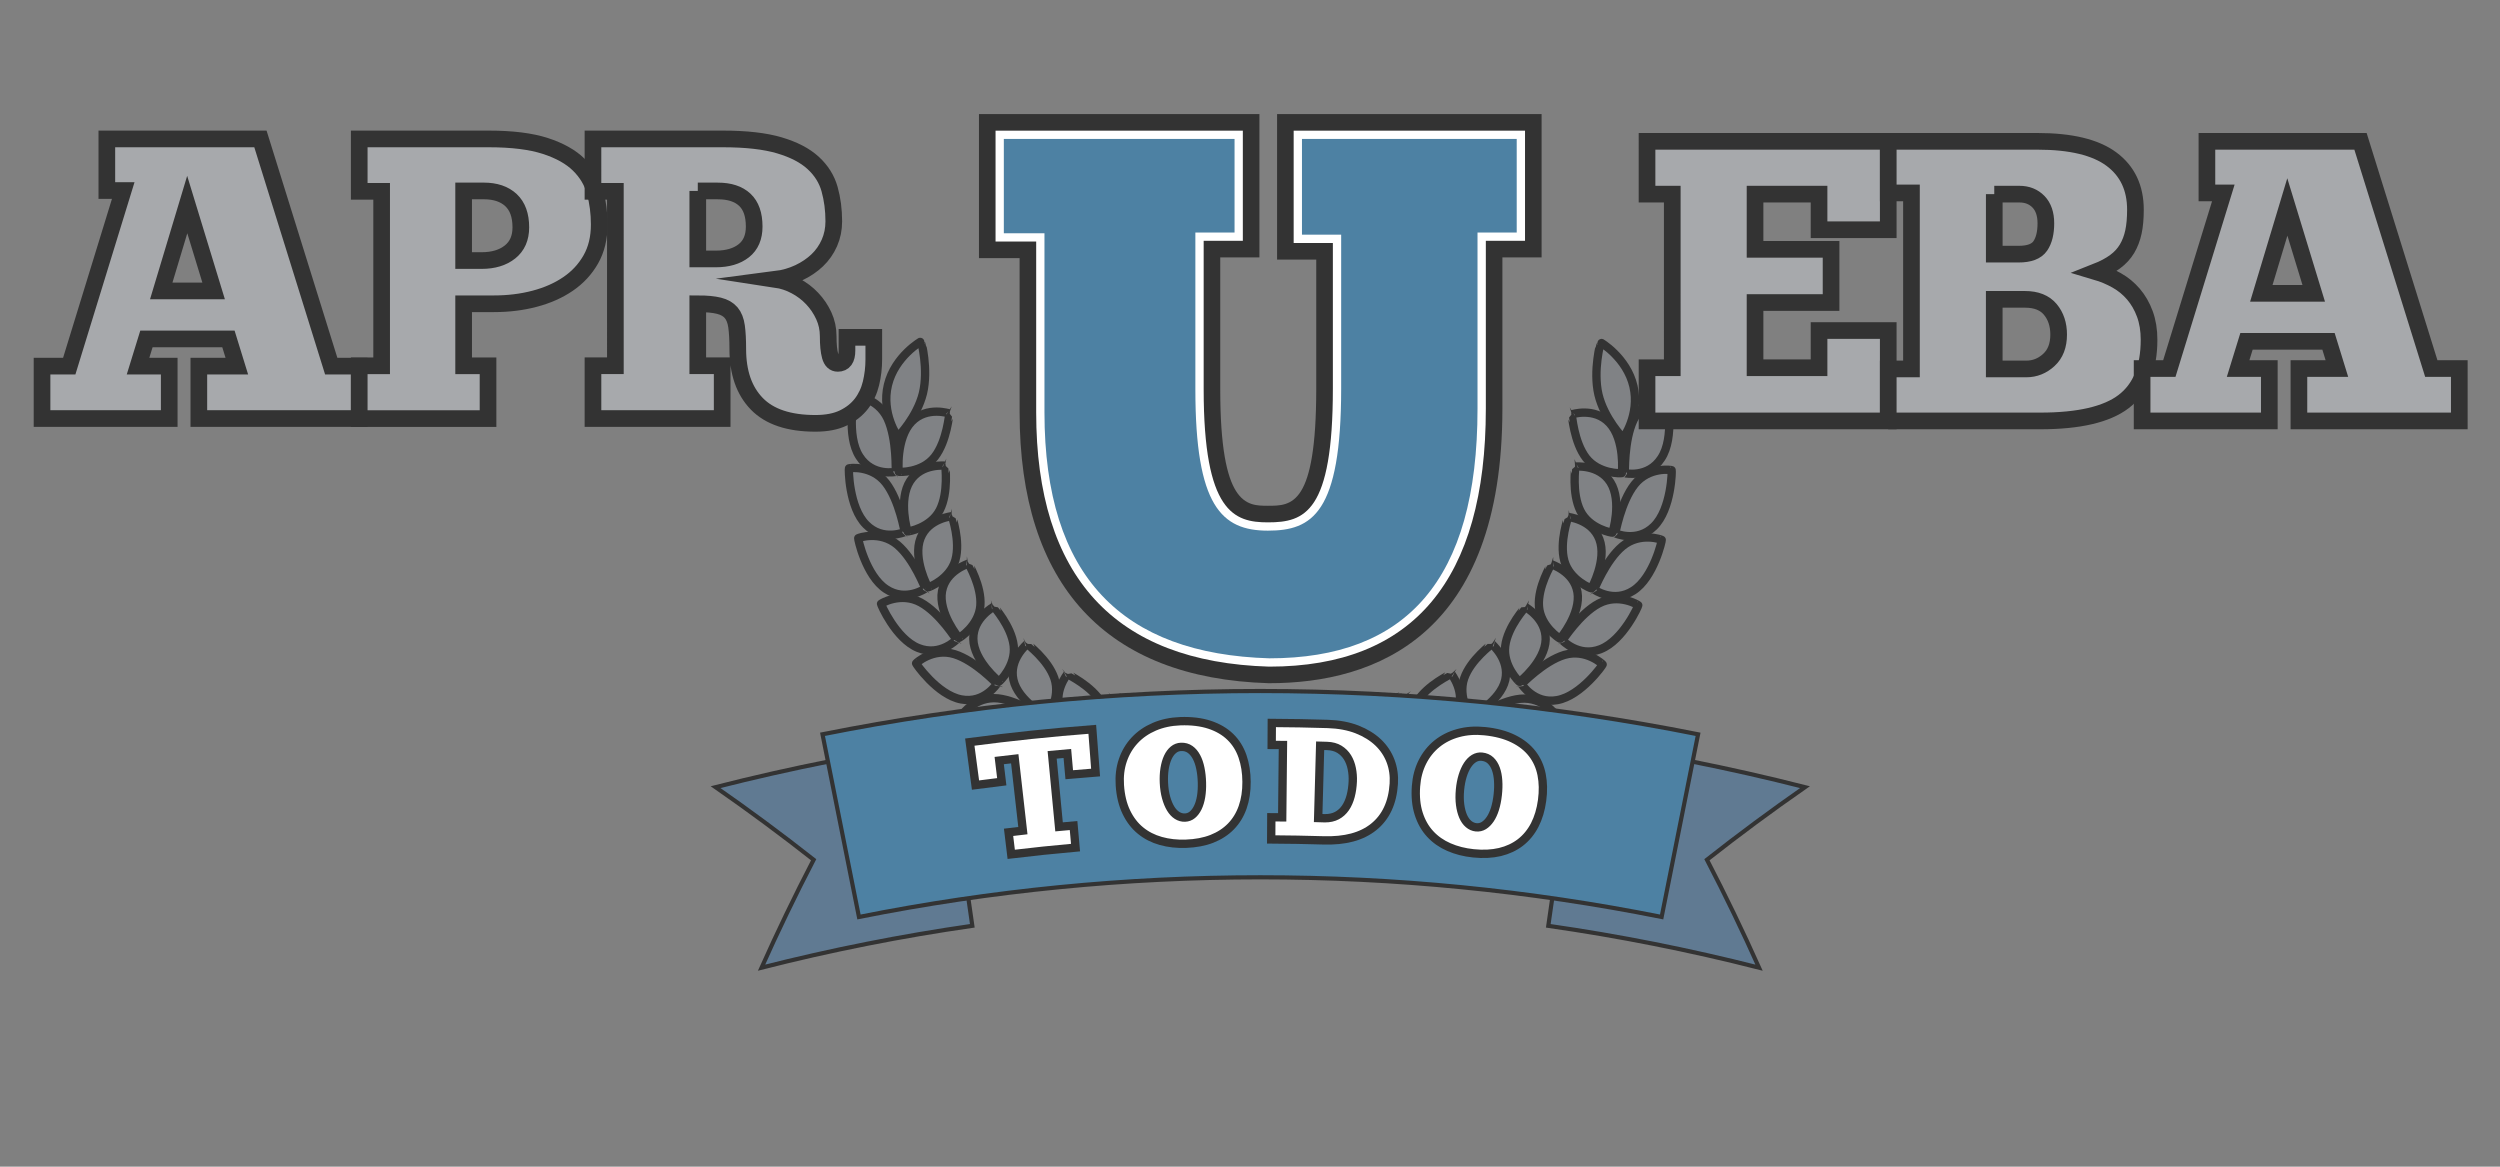 <?xml version="1.0" encoding="utf-8"?>
<!-- Generator: Adobe Illustrator 16.0.0, SVG Export Plug-In . SVG Version: 6.00 Build 0)  -->
<!DOCTYPE svg PUBLIC "-//W3C//DTD SVG 1.1//EN" "http://www.w3.org/Graphics/SVG/1.1/DTD/svg11.dtd">
<svg version="1.1" id="Layer_1" xmlns="http://www.w3.org/2000/svg" xmlns:xlink="http://www.w3.org/1999/xlink" x="0px" y="0px"
	 width="150px" height="70px" viewBox="0 0 150 70" enable-background="new 0 0 150 70" xml:space="preserve">
<rect x="0" y="0" width="150" height="70" fill="#808080" stroke="none"/>
<g>
	<g>
		<path fill="#333333" d="M76.131,40.993c-9.788-0.29-14.955-5.909-14.955-16.248v-9.257h-2.438V6.843h16.828v8.601h-2.351v7.908
			c0,6.994,1.586,6.994,2.858,6.994c1.428,0,2.902,0,2.902-7.038v-7.734h-2.35V6.843h15.871v8.601h-2.352v9.083
			c0,13.61-7.605,16.465-13.986,16.465H76.131z"/>
		<path fill="#FFFFFF" d="M76.146,39.998c-9.273-0.276-13.975-5.407-13.975-15.253V14.493h-2.438V7.839h14.837v6.61H72.22v8.904
			c0,7.378,1.824,7.989,3.854,7.989c2.209,0,3.898-0.592,3.898-8.033V14.58h-2.352V7.839h13.881v6.61H89.15v10.079
			c0,10.266-4.369,15.47-12.99,15.47H76.146z"/>
		<path fill="#4D81A3" d="M60.232,8.336h13.841v5.614h-2.351v9.402c0,7.007,1.567,8.487,4.352,8.487
			c2.656,0,4.396-1.045,4.396-8.531v-9.228h-2.352V8.336h12.885v5.614h-2.352v10.577c0,10.315-4.309,14.972-12.492,14.972
			c-8.79-0.261-13.491-4.874-13.491-14.755v-10.75h-2.438V8.336z"/>
	</g>
	<g>
		<g>
			<path fill="#808285" stroke="#333333" stroke-width="0.5" stroke-miterlimit="10" d="M55.376,23.595
				c-0.36,1.454-1.497,2.594-1.502,2.614c0.003,0.022-1.014-1.392-0.598-3.114c0.417-1.722,2.016-2.638,2.002-2.615
				C55.272,20.5,55.72,22.141,55.376,23.595z"/>
		</g>
		<g>
			<path fill="#808285" stroke="#333333" stroke-width="0.5" stroke-miterlimit="10" d="M56.079,27.418
				c-0.766,0.971-2.14,0.904-2.146,0.889c-0.025,0.021-0.186-2.015,0.765-3.005c0.925-0.963,2.275-0.48,2.27-0.497
				C56.945,24.823,56.825,26.471,56.079,27.418z"/>
		</g>
		<g>
			<path fill="#808285" stroke="#333333" stroke-width="0.5" stroke-miterlimit="10" d="M56.389,30.6
				c-0.555,1.084-1.914,1.298-1.924,1.285c-0.019,0.022-0.585-1.896,0.14-3.022c0.704-1.098,2.125-0.911,2.117-0.926
				C56.705,27.955,56.93,29.538,56.389,30.6z"/>
		</g>
		<g>
			<path fill="#808285" stroke="#333333" stroke-width="0.5" stroke-miterlimit="10" d="M57.323,33.603
				c-0.331,1.164-1.62,1.646-1.632,1.635c-0.014,0.025-0.942-1.726-0.457-2.955c0.471-1.197,1.898-1.304,1.888-1.317
				C57.11,30.986,57.646,32.462,57.323,33.603z"/>
		</g>
		<g>
			<path fill="#808285" stroke="#333333" stroke-width="0.5" stroke-miterlimit="10" d="M58.821,36.345
				c-0.098,1.207-1.265,1.934-1.279,1.926c-0.009,0.025-1.256-1.506-1.021-2.799c0.228-1.261,1.604-1.648,1.591-1.66
				C58.104,33.833,58.915,35.163,58.821,36.345z"/>
		</g>
		<g>
			<path fill="#808285" stroke="#333333" stroke-width="0.5" stroke-miterlimit="10" d="M60.822,38.743
				c0.142,1.205-0.857,2.149-0.874,2.144c-0.004,0.026-1.529-1.235-1.549-2.551c-0.022-1.282,1.249-1.934,1.234-1.942
				C59.629,36.415,60.681,37.562,60.822,38.743z"/>
		</g>
		<g>
			<path fill="#808285" stroke="#333333" stroke-width="0.5" stroke-miterlimit="10" d="M63.267,40.71
				c0.385,1.16-0.406,2.284-0.424,2.281c0,0.028-1.76-0.917-2.04-2.207c-0.277-1.258,0.842-2.146,0.826-2.152
				C61.628,38.653,62.887,39.575,63.267,40.71z"/>
		</g>
		<g>
			<path fill="#808285" stroke="#333333" stroke-width="0.5" stroke-miterlimit="10" d="M66.095,42.166
				c0.63,1.061,0.08,2.321,0.062,2.321c0.004,0.029-1.951-0.55-2.491-1.766c-0.533-1.182,0.39-2.274,0.373-2.277
				C64.043,40.466,65.476,41.127,66.095,42.166z"/>
		</g>
		<g>
			<path fill="#808285" stroke="#333333" stroke-width="0.5" stroke-miterlimit="10" d="M69.248,43.022
				c0.873,0.909,0.595,2.254,0.575,2.259c0.008,0.028-2.101-0.136-2.899-1.222c-0.786-1.053-0.096-2.311-0.115-2.309
				C66.815,41.771,68.389,42.134,69.248,43.022z"/>
		</g>
		<g>
			<path fill="#808285" stroke="#333333" stroke-width="0.5" stroke-miterlimit="10" d="M51.569,27.393
				c0.784,1.234,2.19,0.905,2.182,0.923c-0.022-0.013,0.08-1.943-0.495-3.199c-0.593-1.274-1.964-1.363-1.975-1.346
				C51.251,23.755,50.755,26.139,51.569,27.393z"/>
		</g>
		<g>
			<path fill="#808285" stroke="#333333" stroke-width="0.5" stroke-miterlimit="10" d="M51.968,31.484
				c1.015,1.024,2.325,0.427,2.321,0.444c-0.023-0.008-0.311-1.881-1.135-2.952c-0.846-1.086-2.208-0.893-2.214-0.875
				C50.911,28.089,50.92,30.444,51.968,31.484z"/>
		</g>
		<g>
			<path fill="#808285" stroke="#333333" stroke-width="0.5" stroke-miterlimit="10" d="M53.17,35.35
				c1.192,0.79,2.358-0.052,2.358-0.034c-0.024-0.005-0.67-1.767-1.691-2.63c-1.045-0.875-2.339-0.413-2.342-0.395
				C51.463,32.282,51.942,34.548,53.17,35.35z"/>
		</g>
		<g>
			<path fill="#808285" stroke="#333333" stroke-width="0.5" stroke-miterlimit="10" d="M55.096,38.879
				c1.321,0.538,2.298-0.517,2.301-0.5c-0.025-0.001-0.999-1.601-2.165-2.235c-1.192-0.645-2.369,0.065-2.369,0.083
				C52.832,36.225,53.74,38.333,55.096,38.879z"/>
		</g>
		<g>
			<path fill="#808285" stroke="#333333" stroke-width="0.5" stroke-miterlimit="10" d="M57.671,41.964
				c1.401,0.27,2.15-0.959,2.157-0.941c-0.025,0.003-1.295-1.379-2.56-1.773c-1.291-0.396-2.305,0.532-2.301,0.55
				C54.936,39.801,56.234,41.691,57.671,41.964z"/>
		</g>
		<g>
			<path fill="#808285" stroke="#333333" stroke-width="0.5" stroke-miterlimit="10" d="M60.817,44.495
				c1.437-0.006,1.926-1.361,1.935-1.348c-0.025,0.01-1.559-1.104-2.877-1.245c-1.346-0.137-2.155,0.976-2.148,0.991
				C57.695,42.901,59.344,44.509,60.817,44.495z"/>
		</g>
		<g>
			<path fill="#808285" stroke="#333333" stroke-width="0.5" stroke-miterlimit="10" d="M64.456,46.367
				c1.431-0.292,1.632-1.72,1.644-1.708c-0.025,0.016-1.792-0.773-3.12-0.654c-1.359,0.129-1.928,1.381-1.919,1.395
				C61.03,45.415,62.989,46.673,64.456,46.367z"/>
		</g>
		<g>
			<path fill="#808285" stroke="#333333" stroke-width="0.5" stroke-miterlimit="10" d="M68.513,47.47
				c1.385-0.58,1.276-2.019,1.29-2.009c-0.024,0.021-1.989-0.387-3.292-0.006c-1.332,0.398-1.632,1.739-1.62,1.752
				C64.862,47.228,67.091,48.071,68.513,47.47z"/>
		</g>
		<g>
			<path fill="#808285" stroke="#333333" stroke-width="0.5" stroke-miterlimit="10" d="M73.047,45.264
				c0.009,0.118,0.017,0.235,0.024,0.354c-1.526,0.105-3.003,0.025-4.417-0.219c0.02-0.115,0.041-0.232,0.062-0.349
				C70.102,45.289,71.551,45.368,73.047,45.264z"/>
		</g>
	</g>
	<g>
		<g>
			<path fill="#808285" stroke="#333333" stroke-width="0.5" stroke-miterlimit="10" d="M95.904,23.661
				c0.346,1.458,1.471,2.607,1.477,2.629c-0.004,0.022,1.027-1.382,0.627-3.109c-0.4-1.726-1.99-2.657-1.977-2.634
				C96.037,20.567,95.574,22.204,95.904,23.661z"/>
		</g>
		<g>
			<path fill="#808285" stroke="#333333" stroke-width="0.5" stroke-miterlimit="10" d="M95.164,27.478
				c0.758,0.979,2.131,0.925,2.139,0.909c0.023,0.022,0.205-2.012-0.738-3.012c-0.914-0.972-2.27-0.502-2.264-0.518
				C94.322,24.874,94.428,26.522,95.164,27.478z"/>
		</g>
		<g>
			<path fill="#808285" stroke="#333333" stroke-width="0.5" stroke-miterlimit="10" d="M94.824,30.654
				c0.543,1.09,1.9,1.318,1.912,1.305c0.018,0.023,0.604-1.891-0.111-3.023c-0.693-1.104-2.115-0.931-2.107-0.946
				C94.533,28.008,94.293,29.589,94.824,30.654z"/>
		</g>
		<g>
			<path fill="#808285" stroke="#333333" stroke-width="0.5" stroke-miterlimit="10" d="M93.861,33.649
				c0.32,1.168,1.604,1.662,1.617,1.65c0.012,0.025,0.957-1.716,0.484-2.949c-0.459-1.204-1.887-1.323-1.875-1.336
				C94.1,31.035,93.549,32.506,93.861,33.649z"/>
		</g>
		<g>
			<path fill="#808285" stroke="#333333" stroke-width="0.5" stroke-miterlimit="10" d="M92.338,36.377
				c0.086,1.208,1.246,1.946,1.26,1.938c0.01,0.025,1.271-1.494,1.049-2.789c-0.217-1.264-1.59-1.664-1.576-1.676
				C93.078,33.872,92.254,35.194,92.338,36.377z"/>
		</g>
		<g>
			<path fill="#808285" stroke="#333333" stroke-width="0.5" stroke-miterlimit="10" d="M90.314,38.756
				c-0.154,1.205,0.836,2.157,0.852,2.151c0.004,0.028,1.541-1.221,1.574-2.535c0.035-1.281-1.23-1.945-1.215-1.953
				C91.527,36.44,90.465,37.576,90.314,38.756z"/>
		</g>
		<g>
			<path fill="#808285" stroke="#333333" stroke-width="0.5" stroke-miterlimit="10" d="M87.85,40.7
				c-0.396,1.155,0.385,2.287,0.402,2.284c0,0.029,1.768-0.899,2.063-2.187c0.287-1.255-0.822-2.154-0.807-2.16
				C89.508,38.659,88.24,39.569,87.85,40.7z"/>
		</g>
		<g>
			<path fill="#808285" stroke="#333333" stroke-width="0.5" stroke-miterlimit="10" d="M85.008,42.128
				c-0.641,1.055-0.104,2.32-0.084,2.322c-0.004,0.029,1.955-0.531,2.508-1.742c0.543-1.176-0.369-2.279-0.352-2.281
				C87.076,40.448,85.637,41.096,85.008,42.128z"/>
		</g>
		<g>
			<path fill="#808285" stroke="#333333" stroke-width="0.5" stroke-miterlimit="10" d="M81.848,42.955
				c-0.881,0.901-0.617,2.248-0.598,2.253c-0.008,0.029,2.102-0.115,2.912-1.193c0.795-1.045,0.117-2.31,0.137-2.309
				C84.291,41.728,82.713,42.074,81.848,42.955z"/>
		</g>
		<g>
			<path fill="#808285" stroke="#333333" stroke-width="0.5" stroke-miterlimit="10" d="M99.674,27.495
				c-0.795,1.227-2.197,0.884-2.189,0.902c0.021-0.012-0.063-1.944,0.525-3.194c0.605-1.268,1.977-1.344,1.988-1.327
				C100.027,23.86,100.5,26.249,99.674,27.495z"/>
		</g>
		<g>
			<path fill="#808285" stroke="#333333" stroke-width="0.5" stroke-miterlimit="10" d="M99.236,31.583
				c-1.025,1.014-2.33,0.404-2.326,0.422c0.023-0.008,0.328-1.878,1.164-2.94c0.855-1.079,2.215-0.873,2.223-0.855
				C100.326,28.198,100.295,30.553,99.236,31.583z"/>
		</g>
		<g>
			<path fill="#808285" stroke="#333333" stroke-width="0.5" stroke-miterlimit="10" d="M97.998,35.437
				c-1.201,0.779-2.357-0.074-2.357-0.057c0.023-0.006,0.688-1.761,1.715-2.614c1.053-0.864,2.344-0.391,2.348-0.372
				C99.732,32.386,99.232,34.646,97.998,35.437z"/>
		</g>
		<g>
			<path fill="#808285" stroke="#333333" stroke-width="0.5" stroke-miterlimit="10" d="M96.037,38.946
				c-1.326,0.525-2.293-0.539-2.295-0.521c0.023,0,1.014-1.59,2.186-2.215c1.199-0.633,2.369,0.089,2.367,0.105
				C98.326,36.313,97.398,38.415,96.037,38.946z"/>
		</g>
		<g>
			<path fill="#808285" stroke="#333333" stroke-width="0.5" stroke-miterlimit="10" d="M93.434,42.007
				c-1.404,0.258-2.141-0.979-2.148-0.963c0.025,0.005,1.309-1.365,2.576-1.748c1.297-0.384,2.301,0.555,2.297,0.572
				C96.189,39.87,94.873,41.749,93.434,42.007z"/>
		</g>
		<g>
			<path fill="#808285" stroke="#333333" stroke-width="0.5" stroke-miterlimit="10" d="M90.264,44.509
				c-1.436-0.021-1.912-1.381-1.922-1.367c0.025,0.01,1.57-1.088,2.889-1.217c1.348-0.125,2.146,0.996,2.139,1.012
				C93.4,42.944,91.736,44.536,90.264,44.509z"/>
		</g>
		<g>
			<path fill="#808285" stroke="#333333" stroke-width="0.5" stroke-miterlimit="10" d="M86.605,46.346
				c-1.428-0.306-1.615-1.736-1.627-1.724c0.025,0.016,1.799-0.756,3.127-0.625c1.357,0.143,1.914,1.4,1.906,1.414
				C90.041,45.426,88.07,46.665,86.605,46.346z"/>
		</g>
		<g>
			<path fill="#808285" stroke="#333333" stroke-width="0.5" stroke-miterlimit="10" d="M82.539,47.409
				c-1.379-0.593-1.256-2.031-1.27-2.021c0.023,0.021,1.992-0.368,3.291,0.025c1.328,0.411,1.615,1.754,1.604,1.767
				C86.191,47.202,83.955,48.024,82.539,47.409z"/>
		</g>
		<g>
			<path fill="#808285" stroke="#333333" stroke-width="0.5" stroke-miterlimit="10" d="M78.027,45.159
				c-0.01,0.119-0.02,0.236-0.027,0.354c1.523,0.12,3.002,0.054,4.418-0.175c-0.02-0.117-0.039-0.234-0.059-0.351
				C80.971,45.214,79.521,45.278,78.027,45.159z"/>
		</g>
	</g>
	<g>
		<g>
			<path fill="#607A92" stroke="#333333" stroke-width="0.25" stroke-miterlimit="10" d="M58.339,55.548
				c-4.246,0.611-8.468,1.448-12.646,2.512c0.971-2.17,2.013-4.329,3.126-6.476c-1.9-1.495-3.861-2.948-5.883-4.355
				c4.564-1.161,9.174-2.075,13.812-2.742C57.278,48.174,57.809,51.861,58.339,55.548z"/>
			<path fill="#607A92" stroke="#333333" stroke-width="0.25" stroke-miterlimit="10" d="M92.897,55.549
				c4.245,0.61,8.467,1.447,12.646,2.511c-0.972-2.17-2.014-4.329-3.127-6.476c1.899-1.495,3.861-2.948,5.883-4.355
				c-4.563-1.161-9.174-2.075-13.81-2.742C93.958,48.174,93.428,51.861,92.897,55.549z"/>
			<path fill="#4D81A3" stroke="#333333" stroke-width="0.25" stroke-miterlimit="10" d="M99.698,55.018
				c-15.896-3.173-32.264-3.173-48.16,0c-0.729-3.653-1.458-7.307-2.188-10.961c17.34-3.461,35.195-3.461,52.535,0.001
				C101.156,47.711,100.428,51.364,99.698,55.018z"/>
			<g>
				<path fill="#FFFFFF" stroke="#333333" stroke-width="0.5" stroke-miterlimit="10" d="M65.537,43.759
					c0.066,0.864,0.132,1.729,0.198,2.593c-0.527,0.041-1.054,0.084-1.581,0.131c-0.038-0.425-0.076-0.85-0.113-1.275
					c-0.304,0.027-0.608,0.056-0.912,0.084c0.138,1.44,0.276,2.881,0.414,4.32c0.29-0.027,0.581-0.055,0.871-0.08
					c0.039,0.441,0.078,0.883,0.118,1.324c-1.288,0.115-2.575,0.249-3.859,0.403c-0.053-0.439-0.106-0.88-0.159-1.32
					c0.286-0.034,0.572-0.067,0.859-0.101c-0.163-1.438-0.326-2.874-0.488-4.312c-0.311,0.035-0.622,0.071-0.932,0.108
					c0.051,0.424,0.102,0.848,0.153,1.271c-0.525,0.063-1.051,0.13-1.576,0.199c-0.114-0.859-0.229-1.719-0.343-2.578
					C60.631,44.203,63.082,43.946,65.537,43.759z"/>
				<path fill="#FFFFFF" stroke="#333333" stroke-width="0.5" stroke-miterlimit="10" d="M71.154,50.625
					c-0.541,0.02-1.042-0.037-1.508-0.168c-0.465-0.131-0.872-0.339-1.221-0.627c-0.349-0.286-0.631-0.655-0.847-1.106
					c-0.216-0.45-0.346-0.987-0.387-1.613c-0.036-0.538,0.023-1.037,0.179-1.494c0.156-0.457,0.393-0.858,0.713-1.2
					c0.32-0.343,0.712-0.614,1.176-0.813c0.464-0.199,0.984-0.311,1.557-0.332c0.675-0.024,1.264,0.049,1.762,0.214
					s0.913,0.408,1.241,0.728c0.329,0.318,0.572,0.708,0.731,1.167c0.159,0.458,0.239,0.968,0.242,1.528
					c0.004,0.566-0.075,1.075-0.233,1.527c-0.158,0.45-0.393,0.834-0.704,1.152c-0.31,0.317-0.69,0.564-1.142,0.742
					C72.262,50.506,71.743,50.604,71.154,50.625z M71.098,49.056c0.168-0.006,0.316-0.062,0.442-0.166
					c0.127-0.104,0.235-0.247,0.326-0.43c0.089-0.183,0.156-0.401,0.199-0.656c0.042-0.254,0.06-0.538,0.051-0.852
					c-0.008-0.3-0.039-0.583-0.093-0.848c-0.054-0.266-0.132-0.494-0.236-0.688c-0.103-0.194-0.23-0.345-0.383-0.453
					s-0.334-0.159-0.544-0.151c-0.167,0.006-0.317,0.063-0.451,0.172c-0.133,0.108-0.245,0.259-0.335,0.449
					c-0.089,0.19-0.155,0.417-0.198,0.68c-0.042,0.262-0.056,0.546-0.042,0.852c0.015,0.327,0.059,0.62,0.13,0.88
					c0.072,0.261,0.163,0.481,0.273,0.665c0.11,0.182,0.239,0.32,0.387,0.414C70.771,49.017,70.929,49.062,71.098,49.056z"/>
				<path fill="#FFFFFF" stroke="#333333" stroke-width="0.5" stroke-miterlimit="10" d="M76.272,50.366
					c0.002-0.443,0.005-0.887,0.007-1.33c0.218,0.001,0.436,0.003,0.653,0.005c0.015-1.446,0.029-2.893,0.045-4.34
					c-0.226-0.002-0.45-0.004-0.676-0.005c0.003-0.44,0.005-0.88,0.007-1.32c1.118,0.006,2.236,0.026,3.354,0.061
					c0.667,0.021,1.257,0.132,1.765,0.33c0.507,0.2,0.929,0.463,1.267,0.784c0.335,0.321,0.582,0.695,0.742,1.118
					c0.159,0.424,0.222,0.876,0.191,1.354c-0.072,1.145-0.478,2.006-1.203,2.59c-0.726,0.585-1.726,0.848-3.018,0.809
					C78.362,50.391,77.317,50.372,76.272,50.366z M81.166,46.895c0.012-0.267-0.008-0.526-0.059-0.779
					c-0.05-0.252-0.136-0.478-0.258-0.676c-0.123-0.198-0.285-0.359-0.488-0.484c-0.201-0.123-0.448-0.19-0.738-0.199
					c-0.138-0.004-0.276-0.008-0.414-0.012c-0.039,1.445-0.079,2.892-0.119,4.338c0.134,0.004,0.267,0.008,0.4,0.012
					c0.28,0.002,0.523-0.052,0.727-0.16c0.205-0.11,0.375-0.264,0.511-0.462c0.135-0.197,0.238-0.432,0.31-0.702
					C81.109,47.499,81.152,47.207,81.166,46.895z"/>
				<path fill="#FFFFFF" stroke="#333333" stroke-width="0.5" stroke-miterlimit="10" d="M88.405,51.2
					c-0.538-0.055-1.028-0.18-1.472-0.374c-0.442-0.193-0.817-0.456-1.123-0.789c-0.307-0.331-0.536-0.736-0.688-1.213
					c-0.152-0.476-0.208-1.025-0.162-1.65c0.039-0.538,0.167-1.024,0.384-1.455c0.217-0.432,0.508-0.797,0.871-1.092
					c0.364-0.295,0.791-0.51,1.278-0.643c0.486-0.134,1.017-0.173,1.588-0.114c0.673,0.068,1.247,0.222,1.718,0.454
					c0.473,0.232,0.85,0.53,1.132,0.892c0.281,0.361,0.471,0.78,0.565,1.257c0.095,0.476,0.104,0.991,0.03,1.547
					c-0.075,0.562-0.224,1.055-0.442,1.48c-0.22,0.425-0.506,0.772-0.857,1.045c-0.351,0.271-0.763,0.464-1.233,0.577
					C89.521,51.234,88.992,51.261,88.405,51.2z M88.565,49.639c0.169,0.017,0.323-0.018,0.463-0.104
					c0.14-0.085,0.267-0.213,0.382-0.381c0.114-0.168,0.21-0.376,0.288-0.623c0.076-0.246,0.133-0.524,0.167-0.836
					c0.033-0.298,0.042-0.583,0.024-0.853c-0.017-0.271-0.063-0.508-0.139-0.715c-0.075-0.206-0.182-0.373-0.317-0.501
					c-0.136-0.129-0.311-0.204-0.521-0.226c-0.165-0.017-0.322,0.019-0.471,0.108c-0.146,0.089-0.277,0.223-0.393,0.399
					c-0.114,0.176-0.212,0.392-0.29,0.646c-0.077,0.253-0.131,0.533-0.159,0.838c-0.03,0.326-0.027,0.622,0.008,0.89
					s0.096,0.499,0.179,0.695c0.085,0.196,0.193,0.351,0.327,0.464C88.247,49.555,88.397,49.621,88.565,49.639z"/>
			</g>
		</g>
	</g>
</g>
<g>
	<path fill="#A7A9AC" stroke="#333333" stroke-miterlimit="10" d="M21.554,25.113H11.93v-3.144h2.28l-0.504-1.633h-4.92
		l-0.504,1.633h1.872v3.144H2.522v-3.144h1.632l3.24-10.536H6.41V8.336h9.216l4.248,13.633h1.68V25.113z M9.674,17.457h3.144
		l-1.584-5.184L9.674,17.457z"/>
	<path fill="#A7A9AC" stroke="#333333" stroke-miterlimit="10" d="M21.554,8.336h7.776c1.392,0,2.52,0.141,3.384,0.42
		c0.864,0.28,1.536,0.656,2.016,1.129c0.48,0.472,0.804,1.016,0.972,1.632s0.252,1.268,0.252,1.956c0,0.8-0.168,1.496-0.504,2.088
		s-0.792,1.084-1.368,1.476c-0.576,0.393-1.244,0.688-2.004,0.888c-0.76,0.201-1.572,0.301-2.436,0.301h-1.824v3.72h1.464v3.168
		h-7.728v-3.168h1.344V11.481h-1.344V8.336z M27.818,11.457v4.176h1.08c0.704,0,1.272-0.171,1.704-0.516
		c0.432-0.344,0.648-0.836,0.648-1.476c0-0.721-0.196-1.264-0.588-1.632s-0.94-0.553-1.644-0.553H27.818z"/>
	<path fill="#A7A9AC" stroke="#333333" stroke-miterlimit="10" d="M35.579,8.336h7.8c1.392,0,2.52,0.129,3.385,0.385
		c0.863,0.256,1.539,0.607,2.027,1.056s0.816,0.972,0.984,1.572c0.168,0.6,0.252,1.244,0.252,1.932c0,0.464-0.088,0.896-0.264,1.296
		c-0.178,0.4-0.42,0.748-0.732,1.044c-0.313,0.297-0.68,0.544-1.104,0.744c-0.426,0.2-0.885,0.332-1.381,0.396
		c0.416,0.063,0.813,0.195,1.188,0.396c0.377,0.2,0.709,0.452,0.996,0.756c0.289,0.305,0.52,0.648,0.697,1.032
		c0.176,0.384,0.264,0.792,0.264,1.224c0,0.513,0.039,0.912,0.119,1.2s0.232,0.433,0.457,0.433c0.367,0,0.551-0.256,0.551-0.769
		v-0.792h1.609v1.32c0,0.496-0.057,0.976-0.168,1.439c-0.113,0.465-0.305,0.872-0.576,1.225c-0.273,0.352-0.633,0.636-1.08,0.852
		c-0.449,0.216-1.008,0.324-1.68,0.324c-1.584,0-2.757-0.392-3.517-1.176c-0.76-0.784-1.14-1.88-1.14-3.288
		c0-0.544-0.024-0.992-0.072-1.344c-0.048-0.353-0.156-0.628-0.324-0.828s-0.412-0.34-0.732-0.42c-0.32-0.08-0.744-0.12-1.272-0.12
		v3.72h1.464v3.168h-7.752v-3.168h1.344V11.481h-1.344V8.336z M41.867,11.457v4.08h1.08c0.704,0,1.264-0.164,1.68-0.492
		c0.416-0.327,0.624-0.812,0.624-1.451c0-0.721-0.188-1.256-0.564-1.608c-0.376-0.352-0.916-0.528-1.62-0.528H41.867z"/>
	<path fill="#A7A9AC" stroke="#333333" stroke-miterlimit="10" d="M98.822,8.48h14.473v5.305h-4.152v-2.137h-3.84v3.313h4.561v3.192
		h-4.561v3.911h3.84v-2.231h4.152v5.424H98.822v-3.192h1.514V11.648h-1.514V8.48z"/>
	<path fill="#A7A9AC" stroke="#333333" stroke-miterlimit="10" d="M113.295,25.257v-3.12h1.393v-10.56h-1.393V8.48h8.953
		c2,0,3.48,0.356,4.439,1.068c0.961,0.712,1.439,1.725,1.439,3.036c0,0.512-0.039,0.956-0.119,1.332s-0.209,0.712-0.385,1.008
		s-0.416,0.557-0.719,0.78c-0.305,0.224-0.682,0.424-1.129,0.6c0.432,0.128,0.84,0.3,1.225,0.517
		c0.385,0.216,0.721,0.491,1.008,0.827s0.516,0.732,0.684,1.188s0.252,0.972,0.252,1.548c0,1.696-0.508,2.933-1.523,3.708
		c-1.016,0.776-2.684,1.164-5.004,1.164H113.295z M119.656,11.648v3.601h1.463c0.641,0,1.072-0.164,1.297-0.492
		s0.336-0.78,0.336-1.356c0-0.56-0.148-0.991-0.443-1.296c-0.297-0.304-0.678-0.456-1.141-0.456H119.656z M121.576,22.137
		c0.512,0,0.963-0.18,1.355-0.54c0.393-0.359,0.588-0.867,0.588-1.523c0-0.608-0.168-1.112-0.504-1.513
		c-0.336-0.399-0.84-0.6-1.512-0.6h-1.848v4.176H121.576z"/>
	<path fill="#A7A9AC" stroke="#333333" stroke-miterlimit="10" d="M147.558,25.257h-9.623v-3.144h2.279l-0.504-1.633h-4.92
		l-0.504,1.633h1.873v3.144h-7.633v-3.144h1.633l3.24-10.536h-0.984V8.48h9.215l4.248,13.633h1.68V25.257z M135.679,17.601h3.145
		l-1.584-5.184L135.679,17.601z"/>
</g>
</svg>
